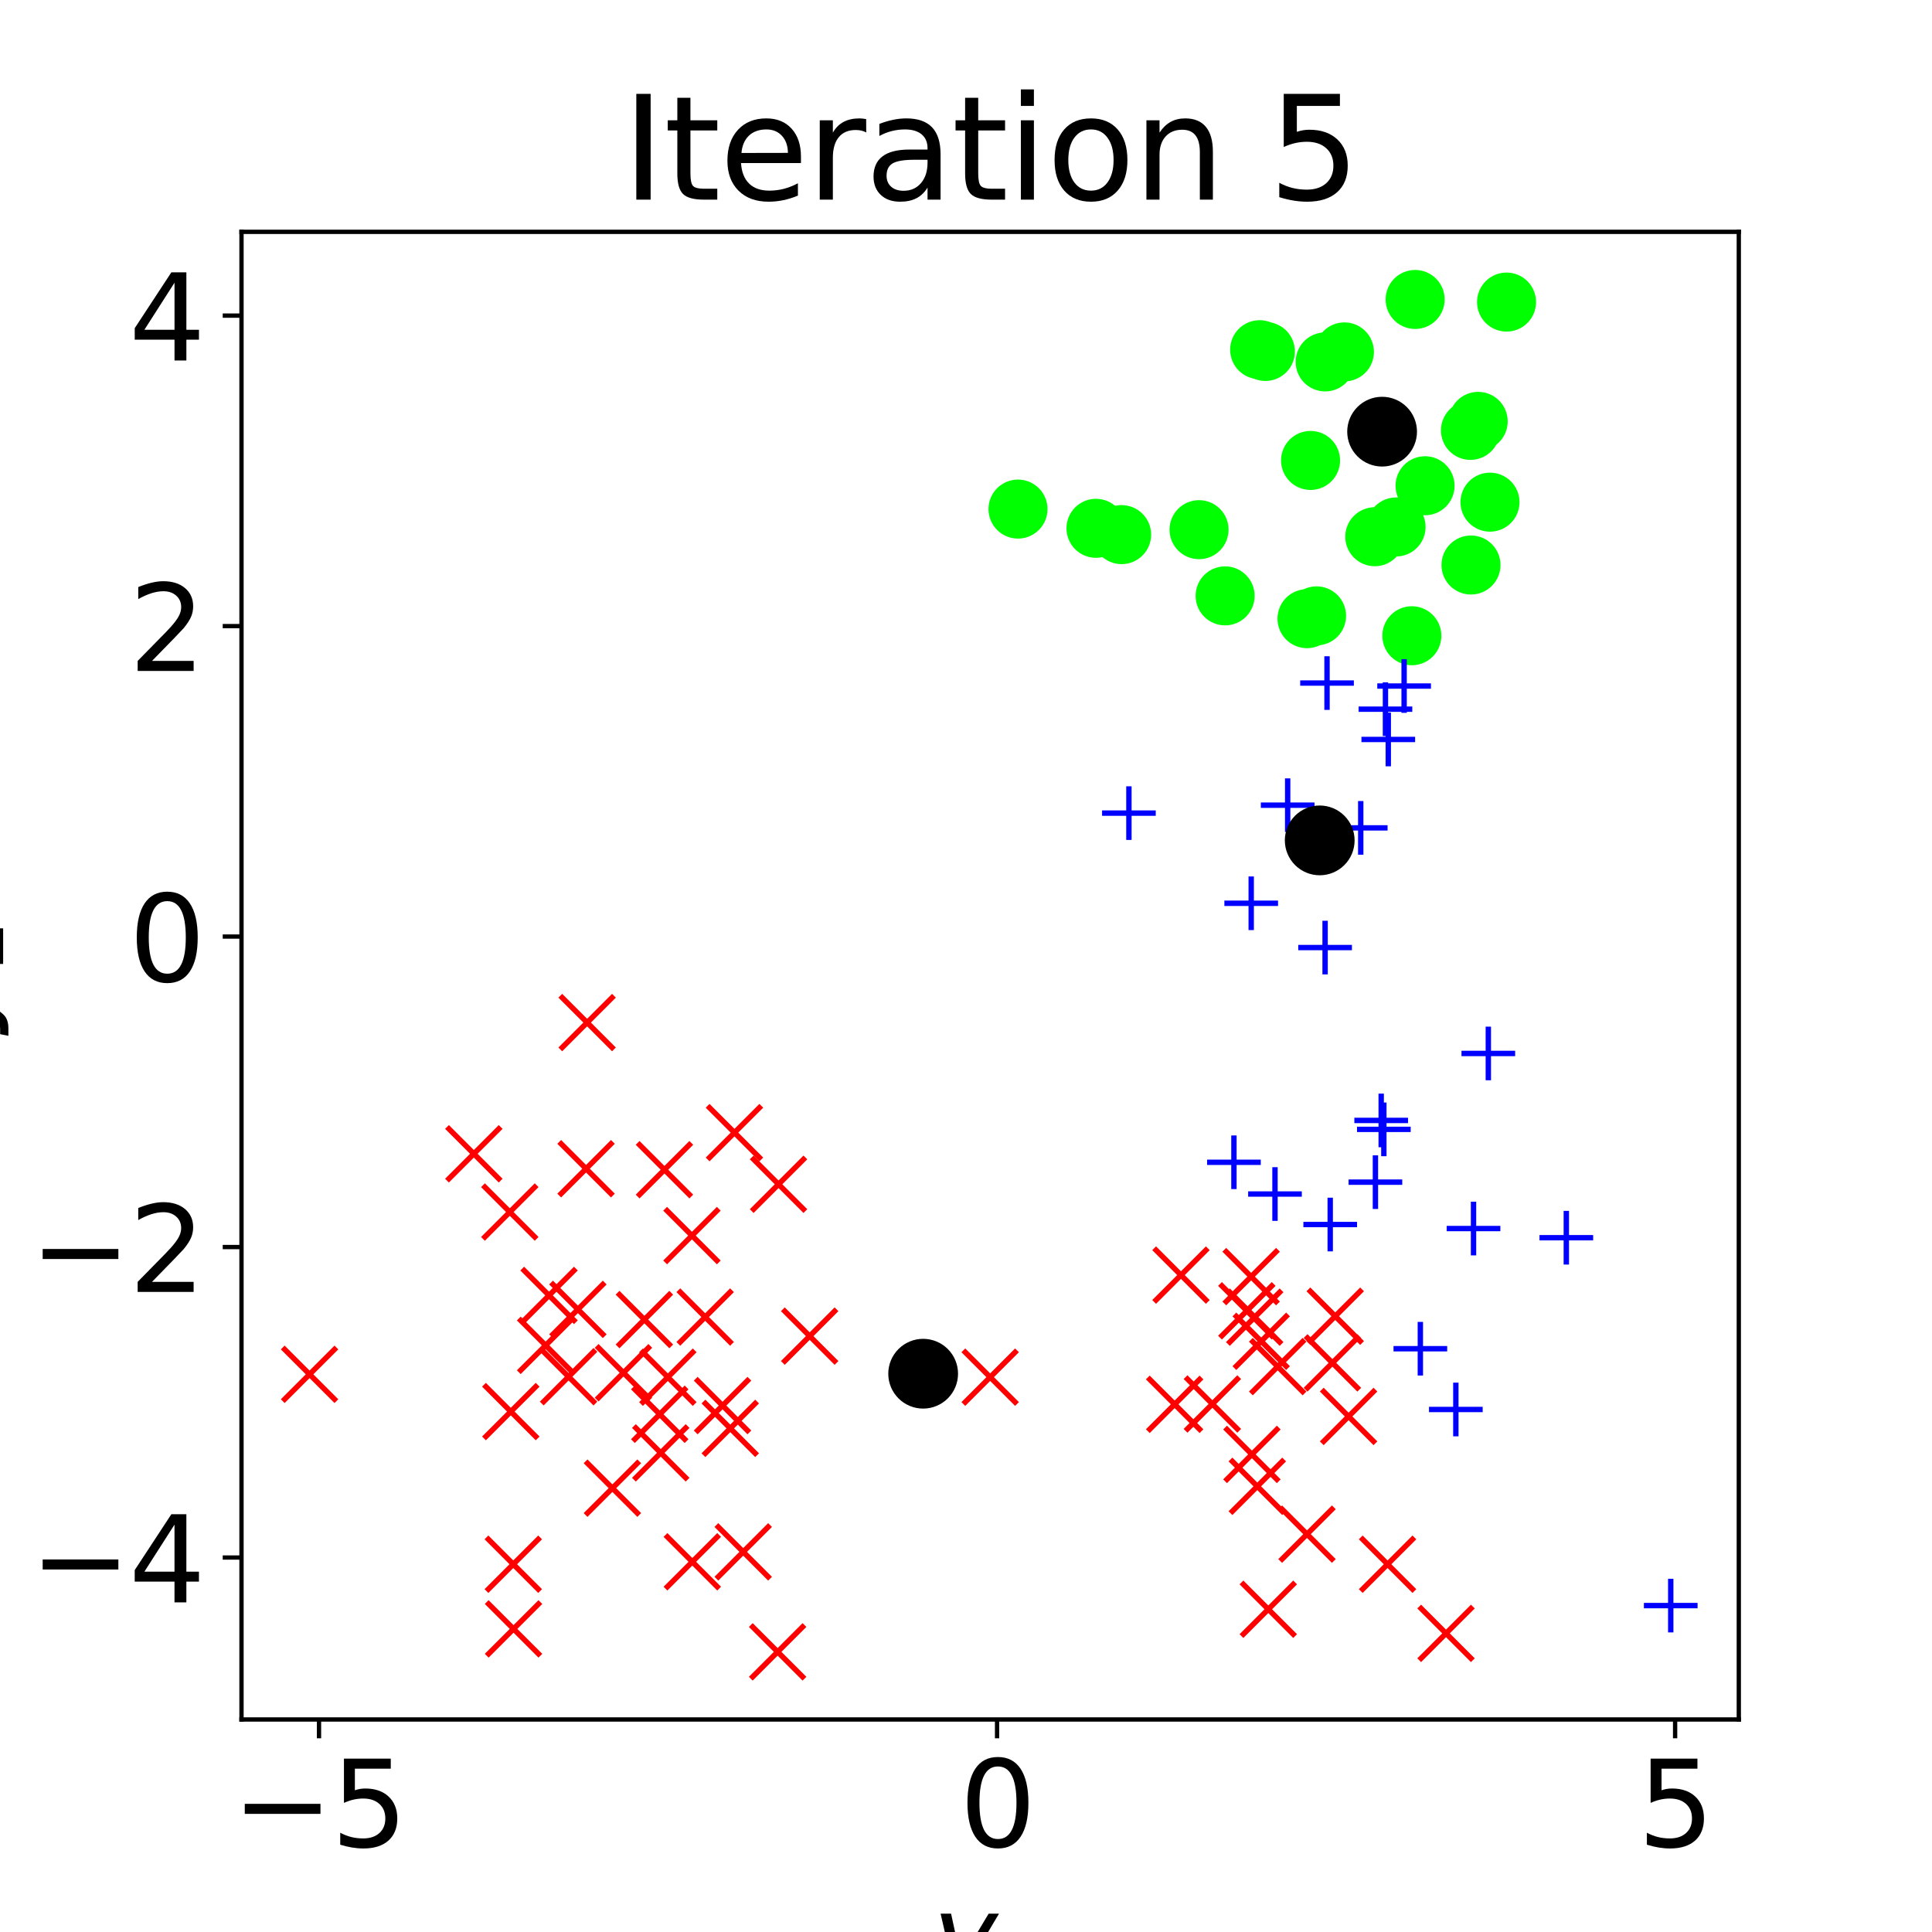 <?xml version="1.0" encoding="utf-8" standalone="no"?>
<!DOCTYPE svg PUBLIC "-//W3C//DTD SVG 1.1//EN"
  "http://www.w3.org/Graphics/SVG/1.1/DTD/svg11.dtd">
<svg xmlns:xlink="http://www.w3.org/1999/xlink" width="360pt" height="360pt" viewBox="0 0 360 360" xmlns="http://www.w3.org/2000/svg" version="1.1">
 <defs>
  <style type="text/css">*{stroke-linejoin: round; stroke-linecap: butt}</style>
 </defs>
 <g id="figure_1">
  <g id="patch_1">
   <path d="M 0 360 
L 360 360 
L 360 0 
L 0 0 
L 0 360 
z
" style="fill: none"/>
  </g>
  <g id="axes_1">
   <g id="patch_2">
    <path d="M 45 320.4 
L 324 320.4 
L 324 43.2 
L 45 43.2 
L 45 320.4 
z
" style="fill: none"/>
   </g>
   <g id="matplotlib.axis_1">
    <g id="xtick_1">
     <g id="line2d_1">
      <defs>
       <path id="m91025402ed" d="M 0 0 
L 0 3.5 
" style="stroke: #000000; stroke-width: 0.8"/>
      </defs>
      <g>
       <use xlink:href="#m91025402ed" x="59.441" y="320.4" style="stroke: #000000; stroke-width: 0.8"/>
      </g>
     </g>
     <g id="text_1">
      <!-- −5 -->
      <g transform="translate(43.225 344.117) scale(0.22 -0.22)">
       <defs>
        <path id="DejaVuSans-2212" d="M 678 2272 
L 4684 2272 
L 4684 1741 
L 678 1741 
L 678 2272 
z
" transform="scale(0.016)"/>
        <path id="DejaVuSans-35" d="M 691 4666 
L 3169 4666 
L 3169 4134 
L 1269 4134 
L 1269 2991 
Q 1406 3038 1543 3061 
Q 1681 3084 1819 3084 
Q 2600 3084 3056 2656 
Q 3513 2228 3513 1497 
Q 3513 744 3044 326 
Q 2575 -91 1722 -91 
Q 1428 -91 1123 -41 
Q 819 9 494 109 
L 494 744 
Q 775 591 1075 516 
Q 1375 441 1709 441 
Q 2250 441 2565 725 
Q 2881 1009 2881 1497 
Q 2881 1984 2565 2268 
Q 2250 2553 1709 2553 
Q 1456 2553 1204 2497 
Q 953 2441 691 2322 
L 691 4666 
z
" transform="scale(0.016)"/>
       </defs>
       <use xlink:href="#DejaVuSans-2212"/>
       <use xlink:href="#DejaVuSans-35" x="83.789"/>
      </g>
     </g>
    </g>
    <g id="xtick_2">
     <g id="line2d_2">
      <g>
       <use xlink:href="#m91025402ed" x="185.788" y="320.4" style="stroke: #000000; stroke-width: 0.8"/>
      </g>
     </g>
     <g id="text_2">
      <!-- 0 -->
      <g transform="translate(178.789 344.117) scale(0.22 -0.22)">
       <defs>
        <path id="DejaVuSans-30" d="M 2034 4250 
Q 1547 4250 1301 3770 
Q 1056 3291 1056 2328 
Q 1056 1369 1301 889 
Q 1547 409 2034 409 
Q 2525 409 2770 889 
Q 3016 1369 3016 2328 
Q 3016 3291 2770 3770 
Q 2525 4250 2034 4250 
z
M 2034 4750 
Q 2819 4750 3233 4129 
Q 3647 3509 3647 2328 
Q 3647 1150 3233 529 
Q 2819 -91 2034 -91 
Q 1250 -91 836 529 
Q 422 1150 422 2328 
Q 422 3509 836 4129 
Q 1250 4750 2034 4750 
z
" transform="scale(0.016)"/>
       </defs>
       <use xlink:href="#DejaVuSans-30"/>
      </g>
     </g>
    </g>
    <g id="xtick_3">
     <g id="line2d_3">
      <g>
       <use xlink:href="#m91025402ed" x="312.134" y="320.4" style="stroke: #000000; stroke-width: 0.8"/>
      </g>
     </g>
     <g id="text_3">
      <!-- 5 -->
      <g transform="translate(305.136 344.117) scale(0.22 -0.22)">
       <use xlink:href="#DejaVuSans-35"/>
      </g>
     </g>
    </g>
    <g id="text_4">
     <!-- $y_1$ -->
     <g transform="translate(173.8 367.848) scale(0.2 -0.2)">
      <defs>
       <path id="DejaVuSans-Oblique-79" d="M 1588 -325 
Q 1188 -997 936 -1164 
Q 684 -1331 294 -1331 
L -159 -1331 
L -63 -850 
L 269 -850 
Q 509 -850 678 -719 
Q 847 -588 1056 -206 
L 1234 128 
L 459 3500 
L 1069 3500 
L 1650 819 
L 3256 3500 
L 3859 3500 
L 1588 -325 
z
" transform="scale(0.016)"/>
       <path id="DejaVuSans-31" d="M 794 531 
L 1825 531 
L 1825 4091 
L 703 3866 
L 703 4441 
L 1819 4666 
L 2450 4666 
L 2450 531 
L 3481 531 
L 3481 0 
L 794 0 
L 794 531 
z
" transform="scale(0.016)"/>
      </defs>
      <use xlink:href="#DejaVuSans-Oblique-79" transform="translate(0 0.312)"/>
      <use xlink:href="#DejaVuSans-31" transform="translate(59.18 -16.094) scale(0.7)"/>
     </g>
    </g>
   </g>
   <g id="matplotlib.axis_2">
    <g id="ytick_1">
     <g id="line2d_4">
      <defs>
       <path id="m9e619702de" d="M 0 0 
L -3.5 0 
" style="stroke: #000000; stroke-width: 0.8"/>
      </defs>
      <g>
       <use xlink:href="#m9e619702de" x="45" y="290.222" style="stroke: #000000; stroke-width: 0.8"/>
      </g>
     </g>
     <g id="text_5">
      <!-- −4 -->
      <g transform="translate(5.567 298.58) scale(0.22 -0.22)">
       <defs>
        <path id="DejaVuSans-34" d="M 2419 4116 
L 825 1625 
L 2419 1625 
L 2419 4116 
z
M 2253 4666 
L 3047 4666 
L 3047 1625 
L 3713 1625 
L 3713 1100 
L 3047 1100 
L 3047 0 
L 2419 0 
L 2419 1100 
L 313 1100 
L 313 1709 
L 2253 4666 
z
" transform="scale(0.016)"/>
       </defs>
       <use xlink:href="#DejaVuSans-2212"/>
       <use xlink:href="#DejaVuSans-34" x="83.789"/>
      </g>
     </g>
    </g>
    <g id="ytick_2">
     <g id="line2d_5">
      <g>
       <use xlink:href="#m9e619702de" x="45" y="232.369" style="stroke: #000000; stroke-width: 0.8"/>
      </g>
     </g>
     <g id="text_6">
      <!-- −2 -->
      <g transform="translate(5.567 240.727) scale(0.22 -0.22)">
       <defs>
        <path id="DejaVuSans-32" d="M 1228 531 
L 3431 531 
L 3431 0 
L 469 0 
L 469 531 
Q 828 903 1448 1529 
Q 2069 2156 2228 2338 
Q 2531 2678 2651 2914 
Q 2772 3150 2772 3378 
Q 2772 3750 2511 3984 
Q 2250 4219 1831 4219 
Q 1534 4219 1204 4116 
Q 875 4013 500 3803 
L 500 4441 
Q 881 4594 1212 4672 
Q 1544 4750 1819 4750 
Q 2544 4750 2975 4387 
Q 3406 4025 3406 3419 
Q 3406 3131 3298 2873 
Q 3191 2616 2906 2266 
Q 2828 2175 2409 1742 
Q 1991 1309 1228 531 
z
" transform="scale(0.016)"/>
       </defs>
       <use xlink:href="#DejaVuSans-2212"/>
       <use xlink:href="#DejaVuSans-32" x="83.789"/>
      </g>
     </g>
    </g>
    <g id="ytick_3">
     <g id="line2d_6">
      <g>
       <use xlink:href="#m9e619702de" x="45" y="174.515" style="stroke: #000000; stroke-width: 0.8"/>
      </g>
     </g>
     <g id="text_7">
      <!-- 0 -->
      <g transform="translate(24.003 182.874) scale(0.22 -0.22)">
       <use xlink:href="#DejaVuSans-30"/>
      </g>
     </g>
    </g>
    <g id="ytick_4">
     <g id="line2d_7">
      <g>
       <use xlink:href="#m9e619702de" x="45" y="116.662" style="stroke: #000000; stroke-width: 0.8"/>
      </g>
     </g>
     <g id="text_8">
      <!-- 2 -->
      <g transform="translate(24.003 125.02) scale(0.22 -0.22)">
       <use xlink:href="#DejaVuSans-32"/>
      </g>
     </g>
    </g>
    <g id="ytick_5">
     <g id="line2d_8">
      <g>
       <use xlink:href="#m9e619702de" x="45" y="58.809" style="stroke: #000000; stroke-width: 0.8"/>
      </g>
     </g>
     <g id="text_9">
      <!-- 4 -->
      <g transform="translate(24.003 67.167) scale(0.22 -0.22)">
       <use xlink:href="#DejaVuSans-34"/>
      </g>
     </g>
    </g>
    <g id="text_10">
     <!-- $y_2$ -->
     <g transform="translate(-2.633 192.5) rotate(-90) scale(0.2 -0.2)">
      <use xlink:href="#DejaVuSans-Oblique-79" transform="translate(0 0.312)"/>
      <use xlink:href="#DejaVuSans-32" transform="translate(59.18 -16.094) scale(0.7)"/>
     </g>
    </g>
   </g>
   <g id="line2d_9">
    <defs>
     <path id="m28f8f5bc1b" d="M -5 5 
L 5 -5 
M -5 -5 
L 5 5 
" style="stroke: #ff0000"/>
    </defs>
    <g clip-path="url(#p015ef44e77)">
     <use xlink:href="#m28f8f5bc1b" x="123.812" y="217.96" style="fill: #ff0000; stroke: #ff0000"/>
     <use xlink:href="#m28f8f5bc1b" x="102.306" y="241.382" style="fill: #ff0000; stroke: #ff0000"/>
     <use xlink:href="#m28f8f5bc1b" x="144.901" y="307.8" style="fill: #ff0000; stroke: #ff0000"/>
     <use xlink:href="#m28f8f5bc1b" x="95.644" y="291.47" style="fill: #ff0000; stroke: #ff0000"/>
     <use xlink:href="#m28f8f5bc1b" x="131.397" y="245.411" style="fill: #ff0000; stroke: #ff0000"/>
     <use xlink:href="#m28f8f5bc1b" x="136.076" y="266.155" style="fill: #ff0000; stroke: #ff0000"/>
     <use xlink:href="#m28f8f5bc1b" x="122.932" y="263.53" style="fill: #ff0000; stroke: #ff0000"/>
     <use xlink:href="#m28f8f5bc1b" x="88.292" y="214.993" style="fill: #ff0000; stroke: #ff0000"/>
     <use xlink:href="#m28f8f5bc1b" x="114.112" y="277.297" style="fill: #ff0000; stroke: #ff0000"/>
     <use xlink:href="#m28f8f5bc1b" x="136.856" y="211.048" style="fill: #ff0000; stroke: #ff0000"/>
     <use xlink:href="#m28f8f5bc1b" x="150.872" y="248.964" style="fill: #ff0000; stroke: #ff0000"/>
     <use xlink:href="#m28f8f5bc1b" x="116.173" y="255.789" style="fill: #ff0000; stroke: #ff0000"/>
     <use xlink:href="#m28f8f5bc1b" x="94.995" y="225.846" style="fill: #ff0000; stroke: #ff0000"/>
     <use xlink:href="#m28f8f5bc1b" x="109.403" y="190.54" style="fill: #ff0000; stroke: #ff0000"/>
     <use xlink:href="#m28f8f5bc1b" x="134.636" y="261.907" style="fill: #ff0000; stroke: #ff0000"/>
     <use xlink:href="#m28f8f5bc1b" x="123.122" y="270.72" style="fill: #ff0000; stroke: #ff0000"/>
     <use xlink:href="#m28f8f5bc1b" x="107.68" y="243.982" style="fill: #ff0000; stroke: #ff0000"/>
     <use xlink:href="#m28f8f5bc1b" x="129.002" y="291.018" style="fill: #ff0000; stroke: #ff0000"/>
     <use xlink:href="#m28f8f5bc1b" x="101.668" y="250.689" style="fill: #ff0000; stroke: #ff0000"/>
     <use xlink:href="#m28f8f5bc1b" x="95.182" y="263.027" style="fill: #ff0000; stroke: #ff0000"/>
     <use xlink:href="#m28f8f5bc1b" x="57.682" y="256.084" style="fill: #ff0000; stroke: #ff0000"/>
     <use xlink:href="#m28f8f5bc1b" x="105.947" y="256.53" style="fill: #ff0000; stroke: #ff0000"/>
     <use xlink:href="#m28f8f5bc1b" x="120.073" y="245.883" style="fill: #ff0000; stroke: #ff0000"/>
     <use xlink:href="#m28f8f5bc1b" x="109.203" y="217.775" style="fill: #ff0000; stroke: #ff0000"/>
     <use xlink:href="#m28f8f5bc1b" x="184.504" y="256.614" style="fill: #ff0000; stroke: #ff0000"/>
     <use xlink:href="#m28f8f5bc1b" x="138.487" y="289.168" style="fill: #ff0000; stroke: #ff0000"/>
     <use xlink:href="#m28f8f5bc1b" x="145.071" y="220.672" style="fill: #ff0000; stroke: #ff0000"/>
     <use xlink:href="#m28f8f5bc1b" x="95.691" y="303.522" style="fill: #ff0000; stroke: #ff0000"/>
     <use xlink:href="#m28f8f5bc1b" x="128.937" y="230.235" style="fill: #ff0000; stroke: #ff0000"/>
     <use xlink:href="#m28f8f5bc1b" x="124.442" y="256.62" style="fill: #ff0000; stroke: #ff0000"/>
     <use xlink:href="#m28f8f5bc1b" x="218.877" y="261.674" style="fill: #ff0000; stroke: #ff0000"/>
     <use xlink:href="#m28f8f5bc1b" x="243.542" y="285.868" style="fill: #ff0000; stroke: #ff0000"/>
     <use xlink:href="#m28f8f5bc1b" x="248.802" y="245.255" style="fill: #ff0000; stroke: #ff0000"/>
     <use xlink:href="#m28f8f5bc1b" x="220.057" y="237.594" style="fill: #ff0000; stroke: #ff0000"/>
     <use xlink:href="#m28f8f5bc1b" x="258.554" y="291.471" style="fill: #ff0000; stroke: #ff0000"/>
     <use xlink:href="#m28f8f5bc1b" x="232.33" y="244.249" style="fill: #ff0000; stroke: #ff0000"/>
     <use xlink:href="#m28f8f5bc1b" x="238.079" y="254.648" style="fill: #ff0000; stroke: #ff0000"/>
     <use xlink:href="#m28f8f5bc1b" x="235.009" y="249.928" style="fill: #ff0000; stroke: #ff0000"/>
     <use xlink:href="#m28f8f5bc1b" x="234.279" y="276.954" style="fill: #ff0000; stroke: #ff0000"/>
     <use xlink:href="#m28f8f5bc1b" x="251.291" y="263.934" style="fill: #ff0000; stroke: #ff0000"/>
     <use xlink:href="#m28f8f5bc1b" x="233.8" y="245.432" style="fill: #ff0000; stroke: #ff0000"/>
     <use xlink:href="#m28f8f5bc1b" x="233.276" y="271.009" style="fill: #ff0000; stroke: #ff0000"/>
     <use xlink:href="#m28f8f5bc1b" x="233.131" y="237.88" style="fill: #ff0000; stroke: #ff0000"/>
     <use xlink:href="#m28f8f5bc1b" x="225.909" y="261.612" style="fill: #ff0000; stroke: #ff0000"/>
     <use xlink:href="#m28f8f5bc1b" x="236.327" y="299.861" style="fill: #ff0000; stroke: #ff0000"/>
     <use xlink:href="#m28f8f5bc1b" x="248.276" y="253.954" style="fill: #ff0000; stroke: #ff0000"/>
     <use xlink:href="#m28f8f5bc1b" x="269.444" y="304.357" style="fill: #ff0000; stroke: #ff0000"/>
    </g>
   </g>
   <g id="line2d_10">
    <defs>
     <path id="m2064d86858" d="M 0 5 
C 1.326 5 2.598 4.473 3.536 3.536 
C 4.473 2.598 5 1.326 5 0 
C 5 -1.326 4.473 -2.598 3.536 -3.536 
C 2.598 -4.473 1.326 -5 0 -5 
C -1.326 -5 -2.598 -4.473 -3.536 -3.536 
C -4.473 -2.598 -5 -1.326 -5 0 
C -5 1.326 -4.473 2.598 -3.536 3.536 
C -2.598 4.473 -1.326 5 0 5 
z
" style="stroke: #00ff00"/>
    </defs>
    <g clip-path="url(#p015ef44e77)">
     <use xlink:href="#m2064d86858" x="189.688" y="94.861" style="fill: #00ff00; stroke: #00ff00"/>
     <use xlink:href="#m2064d86858" x="277.638" y="93.57" style="fill: #00ff00; stroke: #00ff00"/>
     <use xlink:href="#m2064d86858" x="228.283" y="111.031" style="fill: #00ff00; stroke: #00ff00"/>
     <use xlink:href="#m2064d86858" x="235.785" y="65.488" style="fill: #00ff00; stroke: #00ff00"/>
     <use xlink:href="#m2064d86858" x="204.221" y="98.443" style="fill: #00ff00; stroke: #00ff00"/>
     <use xlink:href="#m2064d86858" x="280.725" y="56.287" style="fill: #00ff00; stroke: #00ff00"/>
     <use xlink:href="#m2064d86858" x="273.998" y="80.196" style="fill: #00ff00; stroke: #00ff00"/>
     <use xlink:href="#m2064d86858" x="263.691" y="55.8" style="fill: #00ff00; stroke: #00ff00"/>
     <use xlink:href="#m2064d86858" x="234.718" y="65.161" style="fill: #00ff00; stroke: #00ff00"/>
     <use xlink:href="#m2064d86858" x="275.44" y="78.517" style="fill: #00ff00; stroke: #00ff00"/>
     <use xlink:href="#m2064d86858" x="245.322" y="114.757" style="fill: #00ff00; stroke: #00ff00"/>
     <use xlink:href="#m2064d86858" x="265.54" y="90.513" style="fill: #00ff00; stroke: #00ff00"/>
     <use xlink:href="#m2064d86858" x="256.17" y="100.01" style="fill: #00ff00; stroke: #00ff00"/>
     <use xlink:href="#m2064d86858" x="243.54" y="115.281" style="fill: #00ff00; stroke: #00ff00"/>
     <use xlink:href="#m2064d86858" x="260.139" y="98.191" style="fill: #00ff00; stroke: #00ff00"/>
     <use xlink:href="#m2064d86858" x="244.204" y="85.796" style="fill: #00ff00; stroke: #00ff00"/>
     <use xlink:href="#m2064d86858" x="274.097" y="105.282" style="fill: #00ff00; stroke: #00ff00"/>
     <use xlink:href="#m2064d86858" x="250.512" y="65.572" style="fill: #00ff00; stroke: #00ff00"/>
     <use xlink:href="#m2064d86858" x="208.998" y="99.619" style="fill: #00ff00; stroke: #00ff00"/>
     <use xlink:href="#m2064d86858" x="263.077" y="118.462" style="fill: #00ff00; stroke: #00ff00"/>
     <use xlink:href="#m2064d86858" x="246.925" y="67.437" style="fill: #00ff00; stroke: #00ff00"/>
     <use xlink:href="#m2064d86858" x="223.424" y="98.696" style="fill: #00ff00; stroke: #00ff00"/>
    </g>
   </g>
   <g id="line2d_11">
    <defs>
     <path id="mfeaf9d6eda" d="M -5 0 
L 5 0 
M 0 5 
L 0 -5 
" style="stroke: #0000ff"/>
    </defs>
    <g clip-path="url(#p015ef44e77)">
     <use xlink:href="#mfeaf9d6eda" x="261.636" y="127.83" style="fill: #0000ff; stroke: #0000ff"/>
     <use xlink:href="#mfeaf9d6eda" x="258.158" y="132.143" style="fill: #0000ff; stroke: #0000ff"/>
     <use xlink:href="#mfeaf9d6eda" x="210.356" y="151.513" style="fill: #0000ff; stroke: #0000ff"/>
     <use xlink:href="#mfeaf9d6eda" x="247.271" y="127.28" style="fill: #0000ff; stroke: #0000ff"/>
     <use xlink:href="#mfeaf9d6eda" x="253.554" y="154.261" style="fill: #0000ff; stroke: #0000ff"/>
     <use xlink:href="#mfeaf9d6eda" x="233.144" y="168.311" style="fill: #0000ff; stroke: #0000ff"/>
     <use xlink:href="#mfeaf9d6eda" x="258.686" y="137.788" style="fill: #0000ff; stroke: #0000ff"/>
     <use xlink:href="#mfeaf9d6eda" x="239.939" y="150.033" style="fill: #0000ff; stroke: #0000ff"/>
     <use xlink:href="#mfeaf9d6eda" x="274.57" y="228.919" style="fill: #0000ff; stroke: #0000ff"/>
     <use xlink:href="#mfeaf9d6eda" x="264.661" y="251.314" style="fill: #0000ff; stroke: #0000ff"/>
     <use xlink:href="#mfeaf9d6eda" x="257.365" y="208.776" style="fill: #0000ff; stroke: #0000ff"/>
     <use xlink:href="#mfeaf9d6eda" x="256.289" y="220.276" style="fill: #0000ff; stroke: #0000ff"/>
     <use xlink:href="#mfeaf9d6eda" x="237.575" y="222.49" style="fill: #0000ff; stroke: #0000ff"/>
     <use xlink:href="#mfeaf9d6eda" x="246.913" y="176.567" style="fill: #0000ff; stroke: #0000ff"/>
     <use xlink:href="#mfeaf9d6eda" x="277.327" y="196.296" style="fill: #0000ff; stroke: #0000ff"/>
     <use xlink:href="#mfeaf9d6eda" x="229.924" y="216.572" style="fill: #0000ff; stroke: #0000ff"/>
     <use xlink:href="#mfeaf9d6eda" x="311.318" y="299.179" style="fill: #0000ff; stroke: #0000ff"/>
     <use xlink:href="#mfeaf9d6eda" x="257.86" y="210.439" style="fill: #0000ff; stroke: #0000ff"/>
     <use xlink:href="#mfeaf9d6eda" x="247.867" y="228.176" style="fill: #0000ff; stroke: #0000ff"/>
     <use xlink:href="#mfeaf9d6eda" x="291.86" y="230.631" style="fill: #0000ff; stroke: #0000ff"/>
     <use xlink:href="#mfeaf9d6eda" x="271.274" y="262.638" style="fill: #0000ff; stroke: #0000ff"/>
    </g>
   </g>
   <g id="line2d_12">
    <defs>
     <path id="mb54117ca5b" d="M 0 6 
C 1.591 6 3.117 5.368 4.243 4.243 
C 5.368 3.117 6 1.591 6 0 
C 6 -1.591 5.368 -3.117 4.243 -4.243 
C 3.117 -5.368 1.591 -6 0 -6 
C -1.591 -6 -3.117 -5.368 -4.243 -4.243 
C -5.368 -3.117 -6 -1.591 -6 0 
C -6 1.591 -5.368 3.117 -4.243 4.243 
C -3.117 5.368 -1.591 6 0 6 
z
" style="stroke: #000000"/>
    </defs>
    <g clip-path="url(#p015ef44e77)">
     <use xlink:href="#mb54117ca5b" x="172.016" y="255.971" style="stroke: #000000"/>
     <use xlink:href="#mb54117ca5b" x="257.534" y="80.434" style="stroke: #000000"/>
     <use xlink:href="#mb54117ca5b" x="245.91" y="156.595" style="stroke: #000000"/>
    </g>
   </g>
   <g id="patch_3">
    <path d="M 45 320.4 
L 45 43.2 
" style="fill: none; stroke: #000000; stroke-width: 0.8; stroke-linejoin: miter; stroke-linecap: square"/>
   </g>
   <g id="patch_4">
    <path d="M 324 320.4 
L 324 43.2 
" style="fill: none; stroke: #000000; stroke-width: 0.8; stroke-linejoin: miter; stroke-linecap: square"/>
   </g>
   <g id="patch_5">
    <path d="M 45 320.4 
L 324 320.4 
" style="fill: none; stroke: #000000; stroke-width: 0.8; stroke-linejoin: miter; stroke-linecap: square"/>
   </g>
   <g id="patch_6">
    <path d="M 45 43.2 
L 324 43.2 
" style="fill: none; stroke: #000000; stroke-width: 0.8; stroke-linejoin: miter; stroke-linecap: square"/>
   </g>
   <g id="text_11">
    <!-- Iteration 5 -->
    <g transform="translate(115.916 37.2) scale(0.264 -0.264)">
     <defs>
      <path id="DejaVuSans-49" d="M 628 4666 
L 1259 4666 
L 1259 0 
L 628 0 
L 628 4666 
z
" transform="scale(0.016)"/>
      <path id="DejaVuSans-74" d="M 1172 4494 
L 1172 3500 
L 2356 3500 
L 2356 3053 
L 1172 3053 
L 1172 1153 
Q 1172 725 1289 603 
Q 1406 481 1766 481 
L 2356 481 
L 2356 0 
L 1766 0 
Q 1100 0 847 248 
Q 594 497 594 1153 
L 594 3053 
L 172 3053 
L 172 3500 
L 594 3500 
L 594 4494 
L 1172 4494 
z
" transform="scale(0.016)"/>
      <path id="DejaVuSans-65" d="M 3597 1894 
L 3597 1613 
L 953 1613 
Q 991 1019 1311 708 
Q 1631 397 2203 397 
Q 2534 397 2845 478 
Q 3156 559 3463 722 
L 3463 178 
Q 3153 47 2828 -22 
Q 2503 -91 2169 -91 
Q 1331 -91 842 396 
Q 353 884 353 1716 
Q 353 2575 817 3079 
Q 1281 3584 2069 3584 
Q 2775 3584 3186 3129 
Q 3597 2675 3597 1894 
z
M 3022 2063 
Q 3016 2534 2758 2815 
Q 2500 3097 2075 3097 
Q 1594 3097 1305 2825 
Q 1016 2553 972 2059 
L 3022 2063 
z
" transform="scale(0.016)"/>
      <path id="DejaVuSans-72" d="M 2631 2963 
Q 2534 3019 2420 3045 
Q 2306 3072 2169 3072 
Q 1681 3072 1420 2755 
Q 1159 2438 1159 1844 
L 1159 0 
L 581 0 
L 581 3500 
L 1159 3500 
L 1159 2956 
Q 1341 3275 1631 3429 
Q 1922 3584 2338 3584 
Q 2397 3584 2469 3576 
Q 2541 3569 2628 3553 
L 2631 2963 
z
" transform="scale(0.016)"/>
      <path id="DejaVuSans-61" d="M 2194 1759 
Q 1497 1759 1228 1600 
Q 959 1441 959 1056 
Q 959 750 1161 570 
Q 1363 391 1709 391 
Q 2188 391 2477 730 
Q 2766 1069 2766 1631 
L 2766 1759 
L 2194 1759 
z
M 3341 1997 
L 3341 0 
L 2766 0 
L 2766 531 
Q 2569 213 2275 61 
Q 1981 -91 1556 -91 
Q 1019 -91 701 211 
Q 384 513 384 1019 
Q 384 1609 779 1909 
Q 1175 2209 1959 2209 
L 2766 2209 
L 2766 2266 
Q 2766 2663 2505 2880 
Q 2244 3097 1772 3097 
Q 1472 3097 1187 3025 
Q 903 2953 641 2809 
L 641 3341 
Q 956 3463 1253 3523 
Q 1550 3584 1831 3584 
Q 2591 3584 2966 3190 
Q 3341 2797 3341 1997 
z
" transform="scale(0.016)"/>
      <path id="DejaVuSans-69" d="M 603 3500 
L 1178 3500 
L 1178 0 
L 603 0 
L 603 3500 
z
M 603 4863 
L 1178 4863 
L 1178 4134 
L 603 4134 
L 603 4863 
z
" transform="scale(0.016)"/>
      <path id="DejaVuSans-6f" d="M 1959 3097 
Q 1497 3097 1228 2736 
Q 959 2375 959 1747 
Q 959 1119 1226 758 
Q 1494 397 1959 397 
Q 2419 397 2687 759 
Q 2956 1122 2956 1747 
Q 2956 2369 2687 2733 
Q 2419 3097 1959 3097 
z
M 1959 3584 
Q 2709 3584 3137 3096 
Q 3566 2609 3566 1747 
Q 3566 888 3137 398 
Q 2709 -91 1959 -91 
Q 1206 -91 779 398 
Q 353 888 353 1747 
Q 353 2609 779 3096 
Q 1206 3584 1959 3584 
z
" transform="scale(0.016)"/>
      <path id="DejaVuSans-6e" d="M 3513 2113 
L 3513 0 
L 2938 0 
L 2938 2094 
Q 2938 2591 2744 2837 
Q 2550 3084 2163 3084 
Q 1697 3084 1428 2787 
Q 1159 2491 1159 1978 
L 1159 0 
L 581 0 
L 581 3500 
L 1159 3500 
L 1159 2956 
Q 1366 3272 1645 3428 
Q 1925 3584 2291 3584 
Q 2894 3584 3203 3211 
Q 3513 2838 3513 2113 
z
" transform="scale(0.016)"/>
      <path id="DejaVuSans-20" transform="scale(0.016)"/>
     </defs>
     <use xlink:href="#DejaVuSans-49"/>
     <use xlink:href="#DejaVuSans-74" x="29.492"/>
     <use xlink:href="#DejaVuSans-65" x="68.701"/>
     <use xlink:href="#DejaVuSans-72" x="130.225"/>
     <use xlink:href="#DejaVuSans-61" x="171.338"/>
     <use xlink:href="#DejaVuSans-74" x="232.617"/>
     <use xlink:href="#DejaVuSans-69" x="271.826"/>
     <use xlink:href="#DejaVuSans-6f" x="299.609"/>
     <use xlink:href="#DejaVuSans-6e" x="360.791"/>
     <use xlink:href="#DejaVuSans-20" x="424.17"/>
     <use xlink:href="#DejaVuSans-35" x="455.957"/>
    </g>
   </g>
  </g>
 </g>
 <defs>
  <clipPath id="p015ef44e77">
   <rect x="45" y="43.2" width="279" height="277.2"/>
  </clipPath>
 </defs>
</svg>
